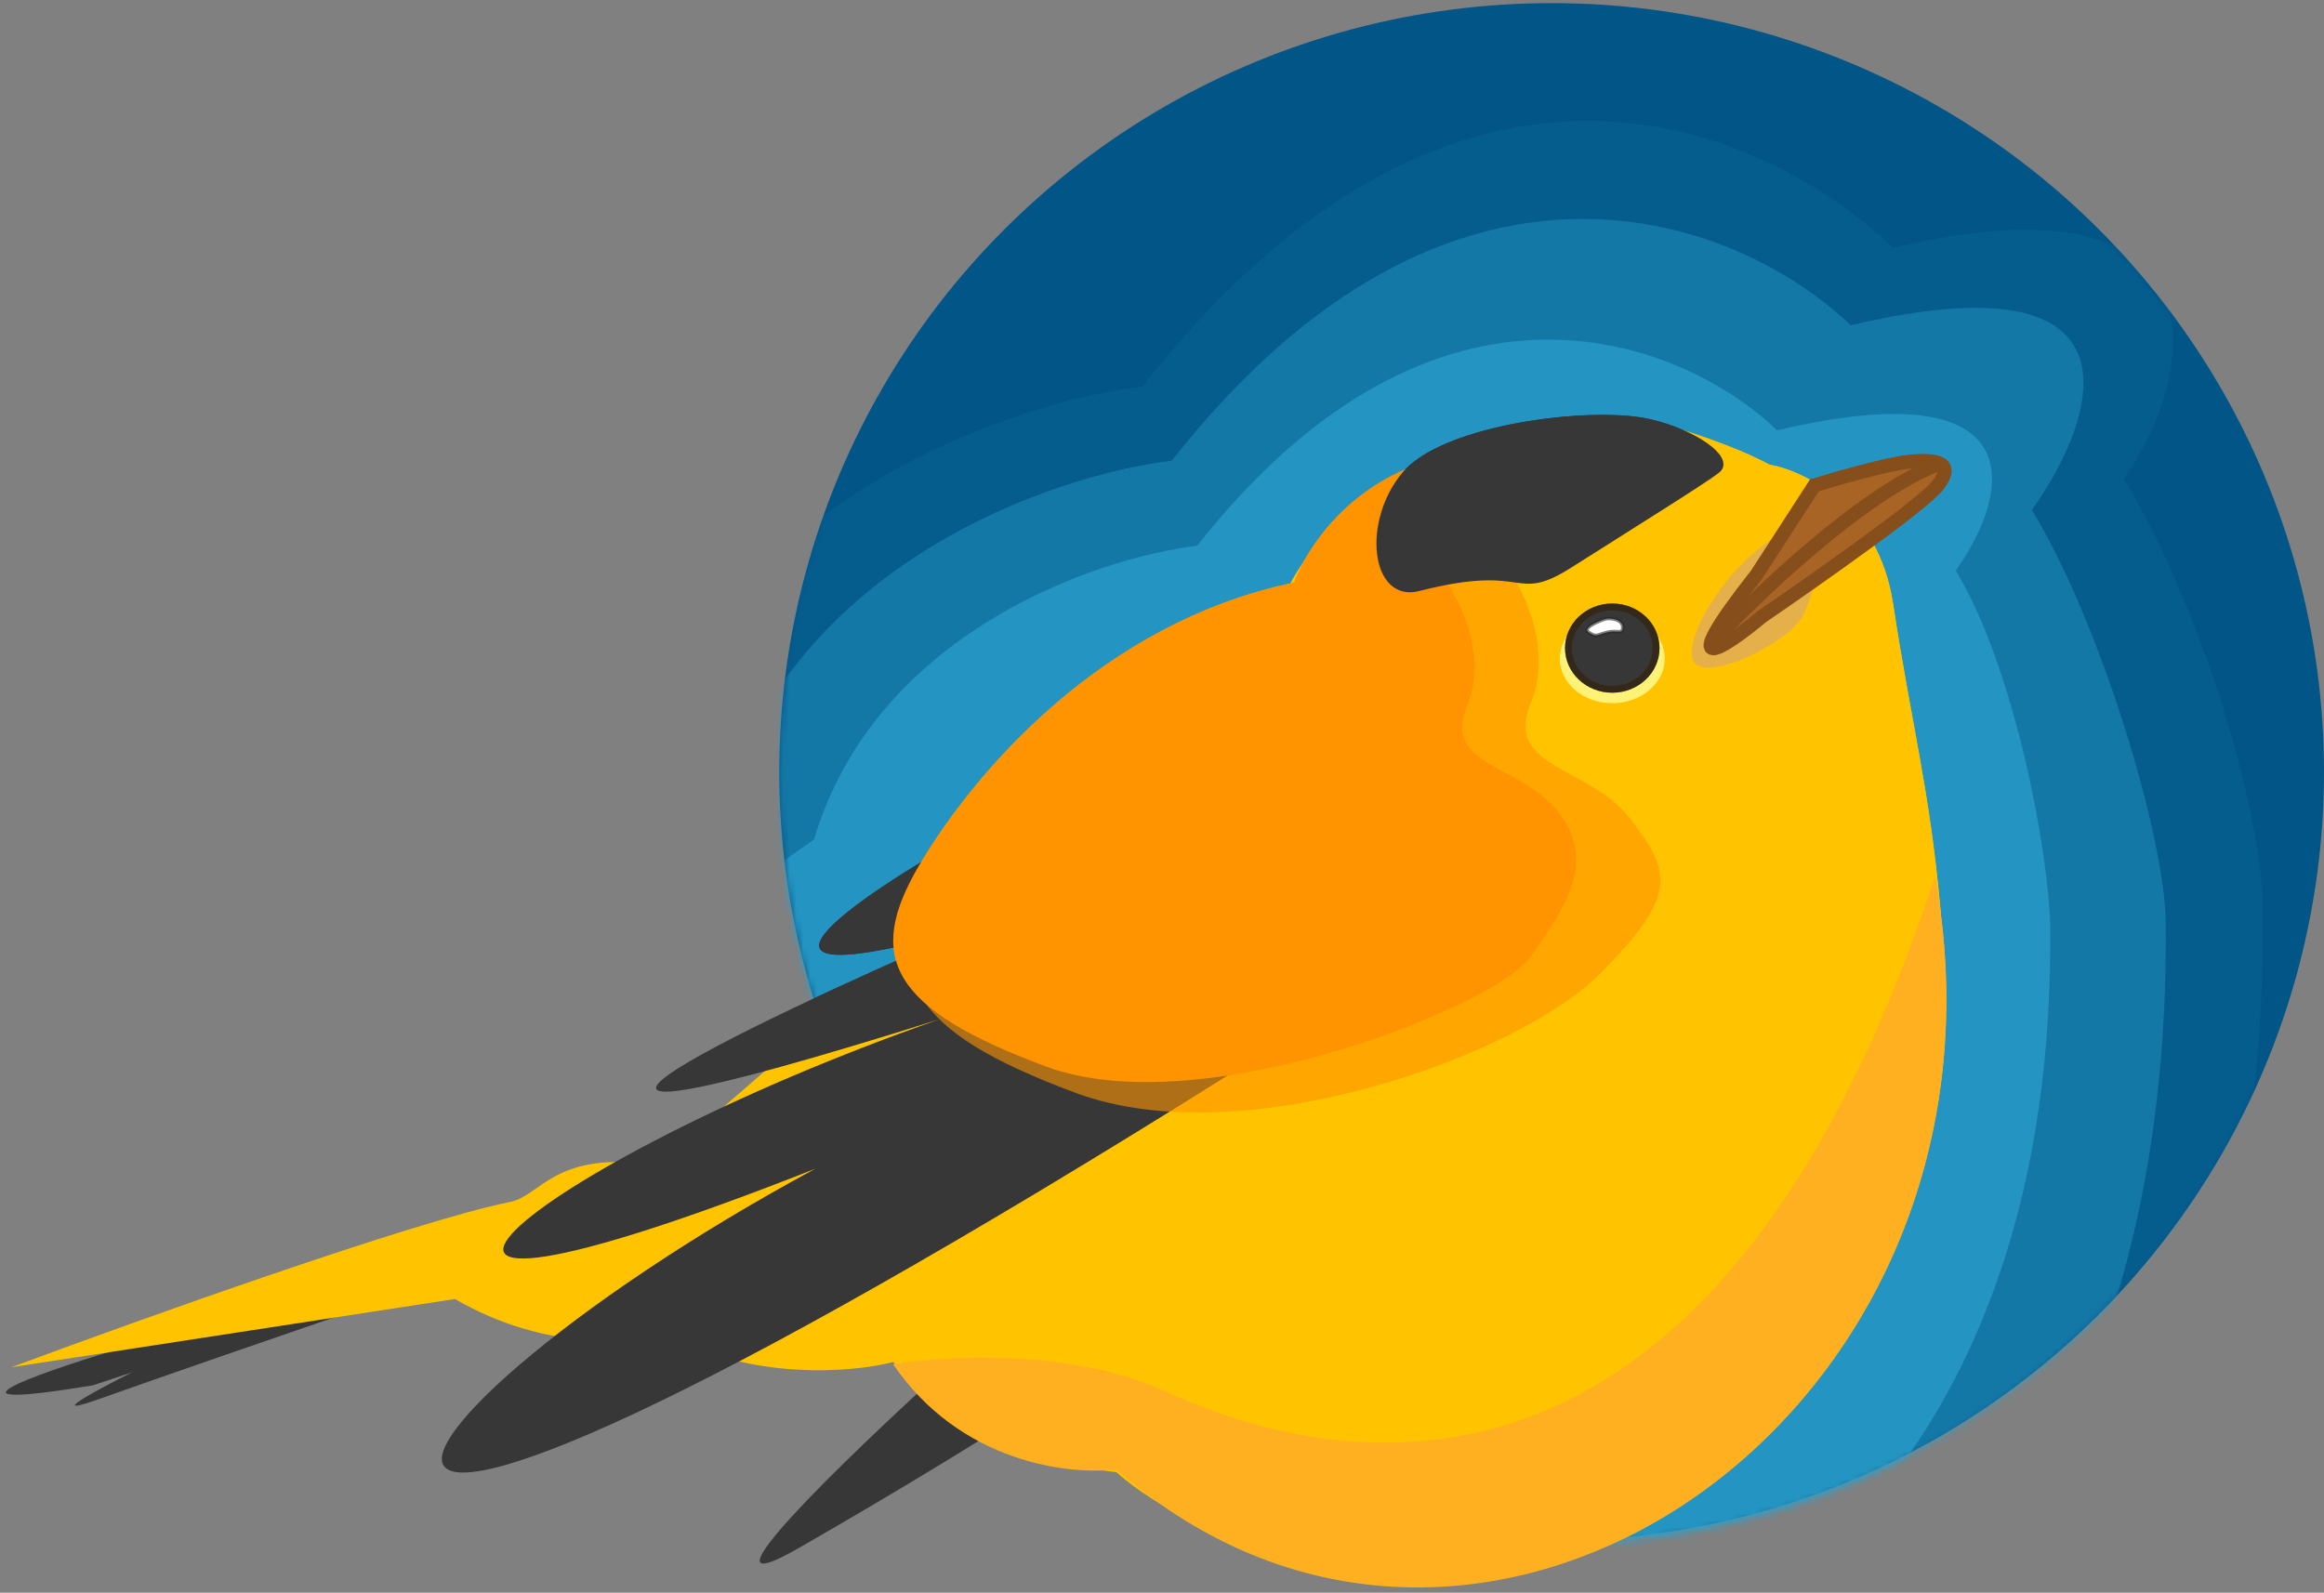 <svg width="337" height="231" viewBox="0 0 337 231" fill="none" xmlns="http://www.w3.org/2000/svg">
<rect x="0" y="0" width="337" height="231" fill="#808080" stroke="none"/>
<ellipse cx="225" cy="111.953" rx="112" ry="111.5" fill="#015587"/>
<mask id="mask0" mask-type="alpha" maskUnits="userSpaceOnUse" x="113" y="0" width="224" height="225">
<circle cx="224.864" cy="112.249" r="111.828" fill="#015587"/>
</mask>
<g mask="url(#mask0)">
<path d="M35.41 210.054C-112.544 237.244 -34.668 198.75 49.217 169.893C32.114 163.111 66.737 147.136 86.186 139.996C74.784 139.282 93.906 124.229 104.893 116.792C115.227 81.808 152.552 68.897 169.923 66.815C210.9 14.695 252.62 32.009 268.357 47.181C312.186 36.828 304.138 60.716 294.636 73.954C304.614 90.376 313.901 121.244 314.049 133.739C315.475 278.317 181.058 289.929 146.761 239.505C133.934 244.503 127.164 237.423 125.382 233.258C70.127 271.111 63.506 238.544 99.809 218.086C88.407 224.512 87.671 220.763 86.186 218.086C27.112 252.085 16.406 228.796 35.41 210.054Z" fill="#2CA1CD" fill-opacity="0.4"/>
<path d="M23.322 217.456C-111.387 249.421 -60.583 193.737 35.118 166.465C15.839 158.817 49.578 140.969 71.269 138.587C64.419 130.314 79.972 120.808 92.356 112.422C104.004 72.974 146.076 58.415 165.657 56.067C211.846 -2.703 256.734 18.834 274.474 35.942C323.877 24.268 318.671 54.502 307.961 69.429C319.207 87.945 327.949 117.442 328.116 131.531C329.723 294.558 178.208 307.652 139.55 250.794C125.228 256.375 123.166 251.548 121.177 246.892L121.119 246.757C58.836 289.441 59.042 242.191 86.625 226.641C73.772 233.887 68.986 235.722 70.508 233.439C3.92 271.776 1.9 238.589 23.322 217.456Z" fill="#2CA1CD" fill-opacity="0.1"/>
<path d="M58.675 201.309C-103.889 232.97 -1.195 191.669 70.472 167.061C55.859 161.277 85.439 147.654 102.056 141.566C92.314 140.957 108.652 128.12 118.039 121.778C126.867 91.944 158.756 80.934 173.596 79.158C208.606 34.712 244.249 49.477 257.694 62.415C295.139 53.586 291.71 71.459 283.591 82.748C292.115 96.751 297.164 123.845 297.291 134.5C298.508 257.793 183.11 269.425 153.809 226.425C142.849 230.686 137.065 224.649 135.543 221.097C58.828 264.326 91.909 230.484 118.039 208.159C108.297 213.639 103.325 210.442 102.056 208.159C28.385 241.037 42.439 217.292 58.675 201.309Z" fill="#2CA1CD" fill-opacity="0.7"/>
<path d="M13.464 200.931C-10.586 204.888 5.219 199.282 16.128 195.984L65.978 181.523L139.801 187.993L147.412 205.497C143.733 207.907 132.266 215.086 115.827 224.524C99.388 233.961 122.677 211.459 136.376 199.028L77.394 185.329L50.756 190.276C42.258 193.193 23.129 199.789 14.605 202.833C6.082 205.878 14.098 201.565 19.172 199.028L13.464 200.931Z" fill="#373737"/>
<path d="M73.969 174.329C60.27 177.069 20.06 191.453 1.667 198.303L65.978 188.409C79.068 196.02 91.727 194.878 96.42 193.356C108.902 200.358 123.692 199.064 129.527 197.542C137.746 208.501 154.515 212.763 161.872 213.524C174.354 224.483 194.217 227.223 202.589 227.223C275.652 231.029 282.882 148.833 281.36 131.709C279.837 114.585 277.174 105.072 274.51 87.567C272.379 73.564 261.699 68.287 256.625 67.399C250.841 64.355 243.306 62.072 240.262 61.311C208.906 57.962 191.681 75.644 186.987 84.904C135.996 99.745 131.429 139.701 129.527 140.081C128.005 140.386 106.06 159.488 95.279 169.002C80.438 166.718 78.535 173.416 73.969 174.329Z" fill="#FFC300"/>
<path d="M168.721 201.692C155.327 195.603 137.01 196.618 129.526 197.887C139.268 212.195 155.149 213.996 161.872 213.108C214.842 259.685 294.678 204.736 280.598 127.107C245.97 232.515 185.465 209.303 168.721 201.692Z" fill="#FFB020"/>
<path d="M140.47 134.718C101.199 145.677 124.107 130.151 140.47 121.019L203.638 139.665C21.885 257.177 45.545 208.76 118.212 169.519C39.617 200.496 75.143 169.196 136.211 147.844C60.694 171.576 105.917 149.679 140.47 134.718Z" fill="#373737"/>
<ellipse cx="233.793" cy="95.523" rx="7.611" ry="6.469" fill="#FFF277"/>
<ellipse cx="233.792" cy="94.001" rx="6.85" ry="6.469" fill="#373737"/>
<path d="M240.142 94.001C240.142 97.271 237.327 99.97 233.792 99.97C230.258 99.97 227.443 97.271 227.443 94.001C227.443 90.731 230.258 88.032 233.792 88.032C237.327 88.032 240.142 90.731 240.142 94.001Z" stroke="#321F00" stroke-opacity="0.56"/>
<path d="M230.368 91.717C229.454 91.108 231.509 90.195 232.651 89.814C233.412 89.53 235.315 89.814 235.315 90.956C235.315 92.098 234.554 91.337 233.031 91.717C231.509 92.098 231.509 92.478 230.368 91.717Z" fill="white" stroke="#2A2526" stroke-opacity="0.59" stroke-width="0.5"/>
<path d="M245.418 95.523C244.447 91.717 250.931 81.443 257.976 77.638L265.401 78.399C264.387 79.921 263.094 85.705 261.571 89.054C259.669 93.24 246.459 99.605 245.418 95.523Z" fill="#DEAC5F" fill-opacity="0.77"/>
<path d="M263.093 70.408L254.722 83.346C242.24 99.176 250.029 94.001 255.483 89.435C263.093 84.234 278.848 73.148 280.979 70.408C283.642 66.983 280.598 66.603 276.793 66.983C273.748 67.288 266.391 69.393 263.093 70.408Z" fill="#A86425" stroke="#864E1B" stroke-width="2"/>
<path d="M248.253 93.24C254.595 86.391 270.019 71.626 280.979 67.364" stroke="#864E1B" stroke-width="2"/>
<path d="M218.797 82.61C218.797 82.61 212.325 70.559 217.442 63.178C203.717 66.432 196.674 77.489 194.868 82.61C164.619 88.937 144.754 112.437 136.176 126.898C127.598 141.36 131.661 149.494 156.041 158.533C180.421 167.571 220.245 153.023 231.889 141.36C243.533 129.697 242.273 126.446 236.404 118.764C230.535 111.081 218.053 111.533 221.957 102.043C225.861 92.552 218.797 82.61 218.797 82.61Z" fill="#FF9400" fill-opacity="0.6"/>
<path d="M209.798 84.49C209.798 84.49 203.809 73.346 208.545 66.52C195.841 69.529 189.322 79.754 187.65 84.49C159.652 90.34 141.265 112.07 133.325 125.442C125.386 138.815 129.147 146.336 151.712 154.694C174.278 163.052 216.902 145.919 221.917 138.815C226.932 131.71 231.528 125.024 226.096 117.92C220.663 110.816 209.11 111.234 212.723 102.459C216.337 93.683 209.798 84.49 209.798 84.49Z" fill="#FF9400"/>
<path d="M239.12 61.275C245.818 62.797 250.917 66.602 249.014 68.124C247.112 69.647 236.076 76.496 227.704 81.824C219.294 87.176 221.996 81.063 205.633 85.248C199.323 86.863 198.023 75.735 203.731 68.885C209.439 62.036 230.749 59.372 239.12 61.275Z" fill="#373737" stroke="#373737"/>
</g>
<path d="M13.463 200.931C-10.586 204.888 5.218 199.282 16.127 195.984L65.977 181.523L139.8 187.993L147.411 205.497C143.733 207.907 132.266 215.086 115.827 224.524C99.388 233.961 122.676 211.459 136.376 199.028L77.393 185.329L50.756 190.276C42.257 193.193 23.129 199.789 14.605 202.833C6.081 205.878 14.098 201.565 19.171 199.028L13.463 200.931Z" fill="#373737"/>
<path d="M73.968 174.329C60.269 177.069 20.059 191.453 1.667 198.303L65.977 188.409C79.067 196.02 91.727 194.878 96.42 193.356C108.901 200.358 123.691 199.064 129.526 197.542C137.746 208.501 154.515 212.763 161.872 213.524C174.353 224.483 194.217 227.223 202.589 227.223C275.651 231.029 282.881 148.833 281.359 131.709C279.837 114.585 277.173 105.072 274.509 87.567C272.378 73.564 261.698 68.287 256.624 67.399C250.84 64.355 243.306 62.072 240.261 61.311C208.906 57.962 191.68 75.644 186.987 84.904C135.995 99.745 131.429 139.701 129.526 140.081C128.004 140.386 106.06 159.488 95.278 169.002C80.437 166.718 78.535 173.416 73.968 174.329Z" fill="#FFC300"/>
<path d="M168.721 201.692C155.326 195.603 137.01 196.618 129.526 197.887C139.268 212.195 155.148 213.996 161.871 213.108C214.841 259.685 294.677 204.736 280.598 127.107C245.969 232.515 185.464 209.303 168.721 201.692Z" fill="#FFB020"/>
<path d="M140.469 134.718C101.198 145.677 124.106 130.151 140.469 121.019L203.638 139.665C21.885 257.177 45.544 208.76 118.211 169.519C39.617 200.496 75.142 169.196 136.211 147.844C60.693 171.576 105.916 149.679 140.469 134.718Z" fill="#373737"/>
<ellipse cx="233.792" cy="95.523" rx="7.611" ry="6.469" fill="#FFF277"/>
<ellipse cx="233.792" cy="94.001" rx="6.85" ry="6.469" fill="#373737"/>
<path d="M240.142 94.001C240.142 97.271 237.327 99.97 233.792 99.97C230.258 99.97 227.443 97.271 227.443 94.001C227.443 90.731 230.258 88.032 233.792 88.032C237.327 88.032 240.142 90.731 240.142 94.001Z" stroke="#321F00" stroke-opacity="0.56"/>
<path d="M230.367 91.717C229.454 91.108 231.509 90.195 232.65 89.814C233.412 89.53 235.314 89.814 235.314 90.956C235.314 92.098 234.553 91.337 233.031 91.717C231.509 92.098 231.509 92.478 230.367 91.717Z" fill="white" stroke="#2A2526" stroke-opacity="0.59" stroke-width="0.5"/>
<path d="M245.418 95.523C244.447 91.717 250.93 81.443 257.975 77.638L265.401 78.399C264.386 79.921 263.093 85.705 261.571 89.054C259.668 93.24 246.459 99.605 245.418 95.523Z" fill="#DEAC5F" fill-opacity="0.77"/>
<path d="M263.093 70.408L254.721 83.346C242.24 99.176 250.028 94.001 255.482 89.435C263.093 84.234 278.847 73.148 280.978 70.408C283.642 66.983 280.598 66.603 276.792 66.983C273.748 67.288 266.391 69.393 263.093 70.408Z" fill="#A86425" stroke="#864E1B" stroke-width="2"/>
<path d="M248.252 93.24C254.595 86.391 270.019 71.626 280.978 67.364" stroke="#864E1B" stroke-width="2"/>
<path d="M218.796 82.61C218.796 82.61 212.325 70.559 217.442 63.178C203.717 66.432 196.674 77.489 194.868 82.61C164.619 88.937 144.754 112.437 136.176 126.898C127.598 141.36 131.661 149.494 156.041 158.533C180.421 167.571 220.245 153.023 231.889 141.36C243.533 129.697 242.273 126.446 236.404 118.764C230.534 111.081 218.052 111.533 221.956 102.043C225.86 92.552 218.796 82.61 218.796 82.61Z" fill="#FF9400" fill-opacity="0.6"/>
<path d="M209.798 84.49C209.798 84.49 203.808 73.346 208.544 66.52C195.84 69.529 189.321 79.754 187.65 84.49C159.652 90.34 141.265 112.07 133.325 125.442C125.385 138.815 129.146 146.336 151.712 154.694C174.278 163.052 216.902 145.919 221.916 138.815C226.931 131.71 231.528 125.024 226.095 117.92C220.663 110.816 209.11 111.234 212.723 102.459C216.336 93.683 209.798 84.49 209.798 84.49Z" fill="#FF9400"/>
<path d="M239.12 61.275C245.817 62.797 250.916 66.602 249.014 68.124C247.111 69.647 236.076 76.496 227.704 81.824C219.293 87.176 221.996 81.063 205.633 85.248C199.322 86.863 198.022 75.735 203.73 68.885C209.438 62.036 230.748 59.372 239.12 61.275Z" fill="#373737" stroke="#373737"/>
</svg>
